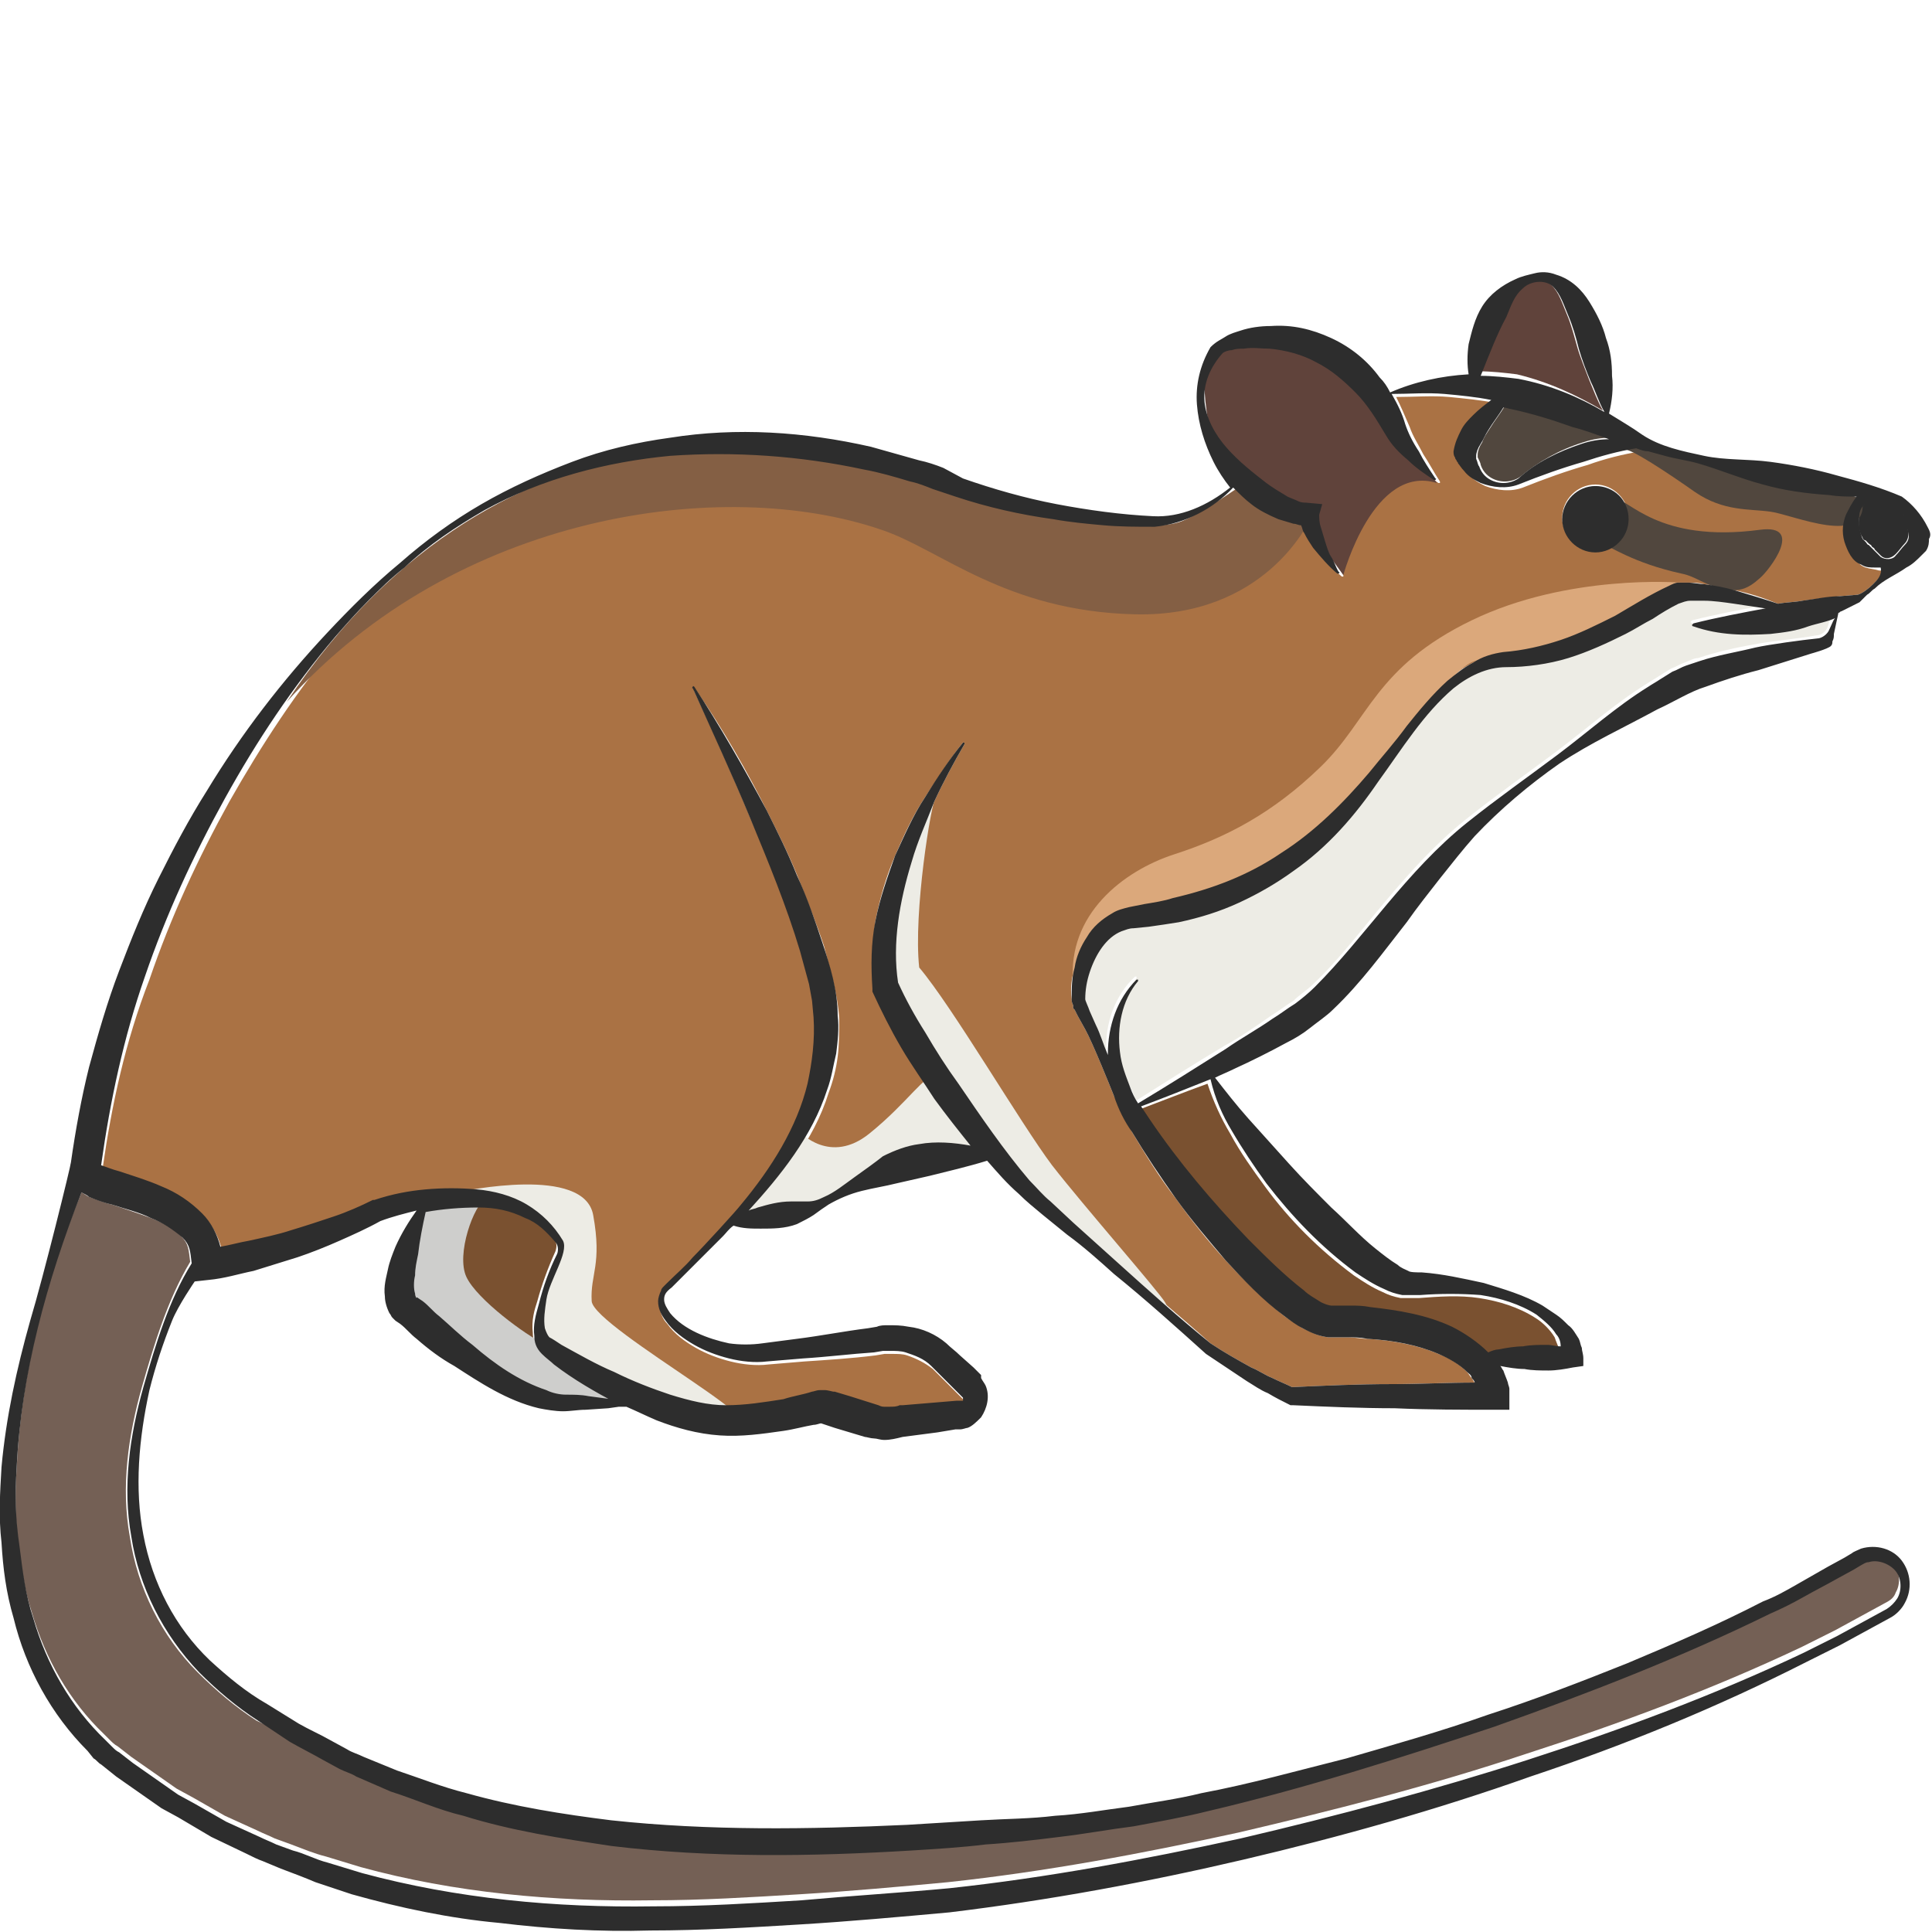 <?xml version="1.0" encoding="utf-8"?>
<!-- Generator: Adobe Illustrator 23.0.0, SVG Export Plug-In . SVG Version: 6.00 Build 0)  -->
<svg version="1.1" id="Layer_1" xmlns="http://www.w3.org/2000/svg" xmlns:xlink="http://www.w3.org/1999/xlink" x="0px" y="0px"
	 viewBox="0 0 128 128" style="enable-background:new 0 0 128 128;" xml:space="preserve">
<style type="text/css">
	.st0{fill:#60433B;}
	.st1{fill:#746055;}
	.st2{fill:#51473E;}
	.st3{fill:#7A5130;}
	.st4{fill:#AA7244;}
	.st5{fill:#2D2D2D;}
	.st6{fill:#EDECE5;}
	.st7{fill:#DBA87B;}
	.st8{fill:#CECECC;}
	.st9{fill:#845F44;}
</style>
<g>
	<path class="st0" d="M106.2,27.2c-0.4-0.7-0.6-1.3-0.9-2c-0.3-0.8-0.6-1.5-0.8-2.2c-0.2-0.7-0.4-1.5-0.7-2.2
		c-0.3-0.7-0.5-1.4-1-1.9c-0.5-0.5-1.4-0.3-2,0.1c-0.6,0.5-0.8,1.3-1.1,1.9c-0.5,1.2-1.1,2.4-1.7,3.7c0.8,0,1.7,0.1,2.5,0.2
		C102.6,25.3,104.5,26.2,106.2,27.2z"/>
	<path class="st1" d="M10,80.7c-0.8-0.3-1.7-0.6-2.6-0.9c-0.5-0.1-0.9-0.3-1.5-0.5c-0.2-0.1-0.3-0.2-0.5-0.3c-2.4,5.8-4,12-4.3,18.3
		c-0.1,1.6-0.1,3.2,0.1,4.8c0.2,1.6,0.4,3.2,0.9,4.7c0.9,3.1,2.5,5.9,4.8,8.1l0.4,0.4c0.1,0.1,0.3,0.3,0.5,0.4l0.9,0.7l2,1.4l1,0.7
		l1.1,0.6l2.1,1.2l2.2,1c0.4,0.2,0.7,0.3,1.1,0.5l1.1,0.4c0.8,0.3,1.5,0.6,2.3,0.8l2.3,0.7c6.2,1.7,12.8,2.3,19.3,2.2
		c3.3,0,6.5-0.2,9.8-0.4c3.3-0.2,6.6-0.5,9.8-0.8c6.5-0.7,12.9-1.9,19.3-3.3c6.4-1.5,12.7-3.1,19-5.2c6.2-2,12.4-4.3,18.3-7.1
		l2.2-1.1l2.2-1.2l1.1-0.6c0.4-0.2,0.6-0.4,0.7-0.7c0.3-0.5,0.3-1.3-0.1-1.8c-0.4-0.5-1.1-0.8-1.8-0.6c-0.2,0-0.3,0.1-0.5,0.2
		l-0.5,0.3l-1.1,0.6c-0.7,0.4-1.4,0.8-2.2,1.2c-0.7,0.4-1.5,0.8-2.2,1.1c-5.9,2.9-12.1,5.3-18.3,7.5c-6.2,2.2-12.5,4.1-19,5.6
		c-1.6,0.4-3.2,0.7-4.9,1c-1.6,0.3-3.3,0.6-4.9,0.7c-1.7,0.2-3.3,0.3-4.9,0.5c-1.6,0.1-3.3,0.3-4.9,0.4c-6.6,0.4-13.2,0.6-19.9-0.3
		c-3.3-0.4-6.6-1-9.8-2c-1.6-0.4-3.2-1-4.8-1.6l-2.3-1c-0.4-0.2-0.8-0.3-1.1-0.5l-1.1-0.6c-0.7-0.4-1.5-0.8-2.2-1.2L17,114
		c-1.4-0.9-2.7-2-3.9-3.2c-2.4-2.4-4-5.6-4.5-9c-0.6-3.3-0.1-6.7,0.8-9.9c0.8-2.8,1.7-5.8,3.2-8.3c-0.1-0.8-0.1-1.2-0.6-1.7
		C11.5,81.4,10.8,81,10,80.7z"/>
	<path class="st2" d="M100.2,27c-0.2,0-0.4-0.1-0.5-0.1c-0.3,0.5-0.7,1-1,1.5c-0.2,0.3-0.4,0.6-0.5,0.9c-0.2,0.3-0.3,0.6-0.3,0.8
		c0,0.1,0,0.1,0,0.1c0,0,0,0,0,0c0,0,0,0,0,0.1c0.1,0.2,0.2,0.4,0.2,0.5c0.1,0.3,0.3,0.6,0.6,0.8c0.6,0.4,1.4,0.4,2,0
		c1.2-1,2.6-1.8,4.2-2.3c0.6-0.2,1.2-0.3,1.8-0.3c-0.8-0.3-1.6-0.6-2.4-0.9C102.9,27.6,101.5,27.3,100.2,27z"/>
	<path class="st3" d="M35.8,89.5c-0.4-0.4-0.5-0.8-0.5-1.2c-0.1-0.8,0.1-1.5,0.3-2.1c0.3-1.1,0.7-2.2,1.2-3.3
		c0.1-0.3,0.1-0.6-0.1-0.8c-0.5-0.7-1.2-1.2-2-1.6c-1-0.4-2-0.6-3.1-0.7c-1.2,0-2.3,0.1-3.5,0.3c0,0,0,0,0,0c-0.2,1-0.4,1.9-0.5,2.8
		c-0.1,0.5-0.1,1-0.2,1.4c0,0.5,0,0.9,0,1.2c0,0.2,0.1,0.3,0.1,0.3c0,0,0,0,0,0c0,0,0,0,0.1,0l0.3,0.2c0.4,0.3,0.8,0.7,1.1,1
		c0.7,0.7,1.5,1.3,2.2,1.9c1.5,1.2,3.1,2.4,4.9,3c0.4,0.1,0.9,0.2,1.3,0.3c0.5,0,1,0.1,1.5,0.1l1.5,0.2c0.1,0,0.2,0,0.3,0
		c-1.5-0.8-2.9-1.6-4.2-2.6C36.3,89.9,36,89.7,35.8,89.5z"/>
	<path class="st3" d="M75.5,73.5c0.2,0.3,0.4,0.6,0.6,0.9c1.9,2.8,4.2,5.4,6.5,7.9c1.2,1.2,2.4,2.4,3.7,3.4c0.3,0.2,0.7,0.5,1,0.7
		c0.3,0.2,0.7,0.3,0.8,0.3l0,0l0.1,0l0.2,0l0.3,0l0.7,0c0.4,0,0.9,0,1.3,0.1c1.8,0.1,3.6,0.5,5.4,1.3c0.9,0.4,1.7,0.9,2.4,1.7
		c0,0,0,0,0,0c0.2-0.1,0.5-0.1,0.7-0.2c0.5-0.1,1.1-0.2,1.6-0.2c0.5-0.1,1.1-0.1,1.6-0.1c0.3,0,0.6,0,0.9,0.1
		c-0.1-0.3-0.2-0.5-0.3-0.8c-0.3-0.5-0.8-1-1.3-1.3c-1.1-0.7-2.4-1.1-3.7-1.3c-1.3-0.2-2.7-0.1-4,0l-0.5,0c-0.1,0-0.4,0-0.7,0
		c-0.5-0.1-0.8-0.2-1.2-0.4c-0.7-0.3-1.3-0.7-1.9-1.1c-2.3-1.7-4.3-3.7-5.9-5.9c-0.8-1.1-1.6-2.2-2.3-3.5c-0.6-1-1.1-2.1-1.5-3.3
		C78.6,72.3,77.1,72.9,75.5,73.5z"/>
	<path class="st4" d="M123.6,37.6c-0.6-0.2-0.9-0.9-1.1-1.5c-0.2-0.6-0.1-1.2,0.1-1.8c0.2-0.4,0.4-0.8,0.7-1.2
		c-0.6,0-1.2-0.1-1.8-0.1c-1.5-0.1-3-0.3-4.4-0.7c-1.4-0.4-2.8-1-4.3-1.4c-0.7-0.2-1.4-0.4-2.2-0.5c-0.4-0.1-0.7-0.2-1.1-0.3
		c-0.3-0.1-0.5-0.2-0.8-0.2c-1.2,0.2-2.4,0.5-3.5,0.9c-1.4,0.4-2.8,0.9-4.3,1.5c-0.8,0.3-1.7,0.2-2.5-0.1c-0.4-0.2-0.8-0.4-1.1-0.8
		c-0.1-0.2-0.3-0.3-0.4-0.5c0,0-0.1-0.1-0.1-0.2c0-0.1-0.1-0.1-0.1-0.2c-0.1-0.2-0.1-0.3-0.1-0.4c0-0.6,0.2-1,0.5-1.4
		c0.2-0.4,0.5-0.7,0.8-1c0.4-0.4,0.8-0.7,1.2-1c-1-0.2-2.1-0.3-3.1-0.4c-1.1-0.1-2.3,0-3.5,0c0.3,0.6,0.6,1.3,0.9,2l0,0
		c0.2,0.6,0.6,1.2,0.9,1.8c0.4,0.6,0.7,1.2,1.1,1.8c0,0,0,0.1,0,0.1c0,0-0.1,0-0.1,0c-0.6-0.4-1.2-0.8-1.7-1.3c-0.5-0.5-1-1-1.5-1.7
		l0,0c-0.6-1-1.2-2-2-2.8c-0.8-0.8-1.6-1.5-2.6-2c-1-0.5-2-0.8-3.1-0.9c-0.6,0-1.1-0.1-1.7,0c-0.3,0-0.6,0.1-0.8,0.1
		c-0.3,0.1-0.5,0.2-0.6,0.2l0,0c-0.8,0.8-1.3,2-1.2,3.2c0.1,1.2,0.7,2.3,1.5,3.1c0.8,0.9,1.7,1.6,2.6,2.3c0.5,0.3,0.9,0.7,1.4,0.9
		c0.2,0.1,0.5,0.2,0.7,0.3c0.2,0.1,0.5,0.1,0.5,0.1l1.1,0.1l-0.2,0.7c-0.1,0.2,0,0.5,0.1,0.8c0.1,0.3,0.2,0.6,0.3,1
		c0.1,0.3,0.3,0.7,0.4,1c0.2,0.3,0.3,0.7,0.5,1l0,0c0,0,0,0.1,0,0.1c0,0-0.1,0-0.1,0c-0.6-0.5-1.1-1-1.6-1.7c-0.2-0.3-0.4-0.7-0.6-1
		c-0.1-0.2-0.1-0.3-0.2-0.5c-0.2,0-0.4,0-0.5-0.1c-0.4-0.1-0.7-0.2-1-0.3c-0.6-0.3-1.2-0.6-1.8-1c-0.4-0.3-0.9-0.7-1.2-1.1
		c-1.3,1.4-3.2,2.4-5.2,2.6c-1.2,0.1-2.2,0-3.4-0.1c-1.1-0.1-2.2-0.2-3.3-0.4c-2.2-0.3-4.4-0.8-6.5-1.5l-1.5-0.5
		c-0.5-0.2-1-0.3-1.5-0.5c-1-0.3-2.1-0.6-3.1-0.8c-4.2-0.9-8.5-1.2-12.8-0.9c-4.3,0.4-8.6,1.5-12.3,3.6c-1.9,1.1-3.7,2.3-5.3,3.8
		c-0.8,0.7-1.6,1.4-2.4,2.2c-0.8,0.8-1.5,1.6-2.2,2.4c-2.8,3.3-5.2,7-7.3,10.7c-2.1,3.8-3.9,7.7-5.3,11.8C8.3,69,7.4,73.2,6.8,77.4
		c0,0,0,0,0,0c0.3,0.2,0.8,0.3,1.2,0.4c0.9,0.3,1.8,0.6,2.8,1c0.9,0.4,1.9,0.9,2.7,1.8c0.6,0.6,1,1.4,1.2,2.2
		c0.6-0.1,1.3-0.2,1.9-0.4c0.9-0.2,1.9-0.5,2.8-0.7c0.9-0.3,1.8-0.6,2.8-0.9c0.9-0.3,1.8-0.7,2.6-1.1l0.1,0l0,0
		c1.1-0.4,2.2-0.6,3.4-0.7c1.1-0.1,2.3-0.2,3.4,0c1.1,0.1,2.3,0.4,3.3,1c1,0.5,1.8,1.4,2.4,2.4c0.4,0.8-0.9,2.6-1.1,3.9
		c-0.1,0.6-0.2,1.3-0.1,1.9c0,0.3,0.2,0.5,0.3,0.6c0.2,0.2,0.5,0.4,0.8,0.5c1.1,0.7,2.3,1.3,3.5,1.8c1.2,0.6,2.4,1.1,3.7,1.5
		c1.2,0.4,2.5,0.7,3.7,0.7c1.3,0,2.6-0.1,3.8-0.4c0.6-0.1,1.2-0.3,1.9-0.5c0.2,0,0.3-0.1,0.5-0.1l0.2,0c0.1,0,0.2,0,0.2,0
		c0.1,0,0.5,0,0.5,0.1l0.1,0l1,0.3l1.9,0.6c0.2,0.1,0.3,0.1,0.4,0.1c0.1,0,0.2,0,0.3,0c0.2,0,0.5,0,0.7-0.1l0.1,0l0.1,0l2.4-0.2
		l1.2-0.1l0.3,0c0,0,0,0,0,0c0,0,0,0,0.1,0c0,0,0.1-0.1,0-0.2c0,0,0,0,0,0c0,0,0,0,0,0c0,0-0.1-0.1-0.1-0.1l-0.4-0.4l-0.8-0.8
		c-0.3-0.3-0.6-0.6-0.8-0.8c-0.5-0.4-1.1-0.7-1.7-0.9c-0.3-0.1-0.6-0.1-1-0.1c-0.2,0-0.3,0-0.5,0l-0.6,0.1c-1.6,0.2-3.2,0.3-4.7,0.4
		l-2.4,0.2c-0.8,0.1-1.7,0-2.5-0.2c-0.8-0.2-1.6-0.5-2.3-0.9c-0.7-0.4-1.4-0.9-1.9-1.6c-0.3-0.3-0.5-0.8-0.5-1.3
		c0-0.3,0.1-0.5,0.2-0.7c0.1-0.1,0.2-0.2,0.2-0.3l0.2-0.2c0.6-0.6,1.1-1.1,1.7-1.7c0.7-0.7,2.9-3.1,3.2-3.5c2-2.4,3.7-5.1,4.4-8
		c0.3-1.5,0.5-3,0.4-4.4l-0.1-1.1l-0.2-1.1c-0.1-0.4-0.2-0.7-0.3-1.1c-0.1-0.4-0.2-0.7-0.3-1.1c-0.9-3-2-5.9-3.3-8.8
		c-1.2-2.9-2.5-5.8-3.8-8.6c0,0,0-0.1,0-0.1c0,0,0.1,0,0.1,0c1.8,2.6,3.4,5.4,4.8,8.2c0.7,1.4,1.4,2.8,2,4.3c0.6,1.5,1.2,3,1.7,4.5
		c0.4,1.6,0.9,3.1,1,4.8c0,0.8,0,1.7-0.1,2.5c-0.1,0.8-0.3,1.6-0.6,2.4c-1,3.2-3.1,5.7-5.2,8c0.2-0.1,0.4-0.1,0.6-0.2
		c0.8-0.2,1.5-0.4,2.2-0.4c0.4,0,0.8,0,1.1,0c0.4,0,0.7-0.1,1.1-0.3c0.7-0.3,1.4-0.8,2-1.3c0.6-0.5,1.4-1,2.1-1.3
		c0.8-0.3,1.6-0.6,2.4-0.8c1.1-0.2,2.3-0.1,3.4,0.1c-0.9-1-1.7-2.1-2.4-3.1c-0.8-1.1-1.5-2.3-2.2-3.4c-0.7-1.2-1.4-2.4-1.9-3.7
		l0-0.1l0-0.1C57.7,64,57.8,62.5,58,61c0.3-1.5,0.7-2.9,1.3-4.3c0.6-1.4,1.2-2.7,2-3.9c0.8-1.2,1.6-2.5,2.5-3.6c0,0,0.1,0,0.1,0
		c0,0,0,0.1,0,0.1l0,0c-0.7,1.2-1.4,2.5-2,3.8c-0.6,1.3-1.1,2.6-1.5,4c-0.9,2.6-1.3,5.4-0.9,8c0.5,1.1,1.2,2.3,1.8,3.3
		c0.7,1.1,1.4,2.3,2.2,3.4c1.5,2.2,3,4.4,4.7,6.4c0.4,0.5,0.9,1,1.4,1.4l1.5,1.4c1,0.9,2,1.8,3,2.7c2,1.8,4.1,3.5,6.1,5.3
		c0.9,0.6,1.8,1.1,2.7,1.6c0.5,0.2,0.9,0.5,1.4,0.7c0.4,0.2,0.9,0.4,1.3,0.6c2.2-0.1,4.4-0.2,6.6-0.2c1.8,0,3.6-0.1,5.5-0.1
		c-0.1-0.1-0.1-0.2-0.2-0.3c-0.1-0.1-0.2-0.3-0.3-0.4c-0.5-0.5-1.1-0.9-1.9-1.2c-1.4-0.6-3.1-0.9-4.7-1c-0.4,0-0.8-0.1-1.3-0.1
		l-0.6,0l-0.3,0l-0.2,0l-0.1,0l-0.1,0c-0.8-0.1-1.2-0.4-1.7-0.6c-0.4-0.3-0.8-0.5-1.2-0.8c-1.4-1.1-2.7-2.4-3.9-3.7
		c-1.2-1.3-2.3-2.7-3.3-4.1c-1.1-1.4-2-2.9-2.9-4.4c-0.4-0.8-0.8-1.6-1.2-2.4c-0.2-0.5-1.4-3.5-1.9-4.4l-0.5-0.9l-0.2-0.4l-0.1-0.1
		l0-0.1l0,0l0-0.1c-0.1-0.2-0.1-0.3-0.1-0.4c-0.1-0.8,0-1.4,0.2-2.1c0.2-0.7,0.4-1.4,0.8-2c0.4-0.6,1-1.2,1.7-1.6
		c0.4-0.2,0.7-0.3,1.1-0.4l1-0.2c0.6-0.1,1.3-0.2,1.9-0.4c2.5-0.6,5-1.6,7.2-3c2.2-1.5,4.1-3.3,5.8-5.3c0.9-1,1.7-2.1,2.5-3.1
		c0.8-1.1,1.7-2.1,2.7-3c0.5-0.5,1.1-0.9,1.7-1.2c0.6-0.3,1.3-0.6,2-0.7c1.4-0.1,2.6-0.4,3.8-0.8c1.2-0.4,2.4-0.9,3.6-1.6
		c1.2-0.6,2.2-1.4,3.6-2c0.2-0.1,0.4-0.1,0.6-0.2c0.2,0,0.4,0,0.6,0c0.4,0,0.7,0,1.1,0.1c0.7,0.1,1.4,0.2,2,0.4
		c1,0.2,1.9,0.5,2.9,0.9c0.5-0.1,1.1-0.1,1.6-0.2c0.8-0.1,1.6-0.2,2.5-0.3l1.2-0.1c0.3-0.1,0.7-0.4,1-0.7c0.3-0.3,0.6-0.6,0.8-0.9
		c-0.1,0-0.3,0-0.4,0C124.2,37.7,123.9,37.7,123.6,37.6z M105.7,36.5c-1.2,0-2.2-1-2.2-2.2c0-1.2,1-2.2,2.2-2.2c1.2,0,2.2,1,2.2,2.2
		C107.9,35.5,106.9,36.5,105.7,36.5z"/>
	<path class="st5" d="M126.1,34c-0.2-0.6-0.7-1-1.3-0.9c-0.2,0-0.4,0-0.6,0c-0.5,0-0.9,0.4-1,0.8c-0.1,0.7-0.1,1.3,0.2,1.7
		c0,0.1,0.1,0.2,0.2,0.2c0.1,0.1,0.1,0.1,0.2,0.2c0.1,0.1,0.2,0.1,0.2,0.2c0.1,0.1,0.2,0.1,0.2,0.2c0.1,0.1,0.2,0.2,0.4,0.4
		c0.3,0.3,0.7,0.2,1-0.1c0.2-0.2,0.4-0.5,0.6-0.7c0.2-0.2,0.3-0.6,0.2-0.9C126.4,34.8,126.2,34.3,126.1,34z"/>
	<path class="st2" d="M105.9,35.9c0.8,0.3,2.3,1.4,5.5,2.1c0.5,0.1,0.9,0.3,1.3,0.5c2.3,1.1,3.1,0.5,3.9-0.2c0.6-0.5,3-3.6,0-3.2
		c-6.8,0.9-8.7-2.1-9.7-2.1s-2,1-1.6,1.7C105.8,35.4,105.9,35.9,105.9,35.9z"/>
	<path class="st2" d="M107.6,29.8c0.3-0.2,3,1.6,4.7,2.8c1.9,1.3,3.6,1.1,5,1.3c1.5,0.2,6.4,2.4,6.1-0.7c0-0.3-2.9-1-5-1.5
		s-5.3-1.4-6.9-1.7s-2.4-0.9-2.9-0.8S107.6,29.8,107.6,29.8z"/>
	<path class="st6" d="M117.2,41.8c-1.7,0.1-3.5,0.1-5.1-0.5c0,0-0.1-0.1-0.1-0.1c0,0,0,0,0.1-0.1l0,0c1.6-0.4,3.2-0.7,4.8-1
		c0,0,0,0-0.1,0c-0.7-0.1-1.3-0.2-2-0.3c-0.7-0.1-1.3-0.2-2-0.2c-0.3,0-0.6,0-0.9,0c-0.3,0-0.5,0.1-0.8,0.2c-0.5,0.3-1.1,0.6-1.7,1
		c-0.6,0.4-1.2,0.7-1.8,1c-1.2,0.7-2.5,1.3-3.8,1.6c-1.3,0.4-2.8,0.6-4.1,0.6c-1.3,0.1-2.5,0.6-3.5,1.4c-2,1.7-3.4,4.1-5,6.2
		c-1.6,2.2-3.4,4.3-5.6,5.9c-1.1,0.8-2.3,1.5-3.6,2.1c-1.3,0.5-2.6,1-4,1.3c-0.7,0.1-1.4,0.2-2,0.3l-1,0.1c-0.3,0-0.5,0.1-0.8,0.2
		c-1,0.4-1.7,1.5-2.1,2.7c-0.2,0.6-0.3,1.2-0.3,1.8c-0.1,0.1,0.2,0.5,0.3,0.8l0.4,0.9c0.3,0.7,0.5,1.4,0.8,2c0,0,0,0,0-0.1
		c-0.1-1.8,0.6-3.7,1.9-4.9c0,0,0.1,0,0.1,0c0,0,0,0.1,0,0.1l0,0c-1,1.4-1.4,3.1-1.2,4.7c0.1,0.8,0.4,1.6,0.7,2.4
		c0.2,0.3,0.3,0.7,0.5,1c1.9-1.2,3.8-2.4,5.8-3.6c1.1-0.6,2.1-1.3,3.1-2c0.5-0.3,1-0.7,1.5-1c0.4-0.4,0.9-0.7,1.3-1.1
		c1.7-1.6,3.2-3.6,4.8-5.5c1.6-1.9,3.3-3.8,5.3-5.4c2-1.6,4-3,6-4.5c2-1.5,3.9-3.2,6-4.5c0.3-0.2,0.5-0.3,0.8-0.5l0.8-0.5
		c0.3-0.1,0.6-0.3,0.9-0.4c0.3-0.1,0.6-0.3,0.9-0.3c1.2-0.4,2.5-0.7,3.7-0.9c0.9-0.2,3.1-0.4,4.1-0.6c0.4,0,0.7-0.3,0.8-0.6
		c0.1-0.4,0.3-0.8,0.4-1c-0.6,0.2-1.2,0.4-1.9,0.6C118.9,41.5,118.1,41.7,117.2,41.8z"/>
	<path class="st0" d="M89,38.1c0,0,2-7.4,6.2-6.1c-1.9-2.6-4.6-8.5-7.2-9c-2.5-0.5-6-0.8-6.8-0.2c-0.8,0.6-1.4,2-1.4,2.8
		s0.3,4.1,1.3,5.1c1,1.1,4.9,3.6,4.9,3.6l0.9,0.1l1.3,2.6L89,38.1z"/>
	<path class="st7" d="M111.3,38.6c0,0-7.4-0.6-13.8,2.5s-6.8,6.6-10,9.7s-6.3,4.7-9.7,5.8c-3.4,1.1-7.1,4-6.7,8.5
		c0.5-0.8,1.5-3.9,3-4s6.1-0.7,8.4-2.4c2.4-1.6,6.4-3.7,7.3-5.7c0.9-2.1,3.9-5,4.5-5.7c0.5-0.7,2.3-3.2,3.4-3.5
		c1.2-0.3,3.4-0.3,4.9-0.5s7.7-3.7,7.8-3.8C110.6,39.4,111.3,38.6,111.3,38.6z"/>
	<path class="st8" d="M32.2,79.4c-0.8,0.4-2,3.7-1.3,5.2s4,3.9,5.1,4.4c1.1,0.4,5.5,2.8,5.6,3.2c0.1,0.4,0.1,0.7-0.1,0.7
		c-0.3,0-4.3,0.3-5.6-0.2c-1.3-0.5-8.6-5.3-9-6.6c-0.3-1.3,0.3-3.4,0.3-3.8s1.3-2.9,1.3-2.9L32.2,79.4z"/>
	<path class="st6" d="M30.2,79c0.6-0.1,8.5-1.8,9.1,1.5c0.6,3.3-0.2,3.9-0.1,5.7c0.1,1.8,15,9.8,7.9,7.6s-11.3-4.4-11.3-5.1
		c0-0.7,0.3-3.6,0.7-4.3c0.4-0.7,0.6-1.6,0.4-2c-0.2-0.4-0.2-0.7-0.9-1.2c-0.7-0.5-2.8-1.7-4.1-1.6C30.7,79.5,30.2,79,30.2,79z"/>
	<path class="st6" d="M53,75c0,0,2,2.2,4.6,0.1s3.7-4,4.4-3.8c1,1.6,3.8,5.2,3.7,5.2c-0.1,0-4.2,0.1-5.8,0.6
		c-1.6,0.6-6.6,3.4-7.4,3.5c-0.8,0.1-3.8,0-3.8,0L53,75z"/>
	<path class="st9" d="M86.8,34.4c-0.1,0.2-3,6.5-11.6,6.3c-8.6-0.2-12.9-4.3-16.8-5.6C47.9,31.5,30.2,34,19,46.5
		c14.6-21.9,35.5-16.7,38.5-15.8c2.9,0.9,11,3.5,14.1,3.8c3.1,0.3,5.2,0.5,6.5,0.1c1.3-0.4,4.5-2.7,4.5-2.7L86.8,34.4z"/>
	<path class="st6" d="M62,52.8c-0.3,0.3-1.5,7.7-1.1,11.3c2.2,2.6,6.7,10.3,8.8,13.1c2.1,2.7,7.1,8.4,7.5,9.1
		c0.4,0.7-0.3,0.6-1.3-0.3c-1-0.9-7.5-5.8-9.3-8.3c-1.9-2.4-5.2-7.4-6.3-9.3c-1.1-1.9-2.3-4.5-1.9-6.2c0.4-1.8,2.1-7.2,2.4-7.6
		S62,52.8,62,52.8z"/>
	<path class="st5" d="M105.7,32.2c-1.2,0-2.2,1-2.2,2.2c0,1.2,1,2.2,2.2,2.2c1.2,0,2.2-1,2.2-2.2C107.9,33.1,106.9,32.2,105.7,32.2z
		"/>
	<path class="st5" d="M127.7,34.9c-0.4-0.8-1-1.5-1.7-2l0,0c0,0,0,0,0,0c0,0,0,0,0,0c-1.4-0.6-2.8-1-4.3-1.4
		c-1.4-0.4-2.9-0.7-4.4-0.9c-1.5-0.2-3-0.1-4.4-0.4c-1.4-0.3-2.9-0.6-4.1-1.4c-0.7-0.5-1.4-0.9-2.2-1.4c0.2-0.8,0.3-1.7,0.2-2.5
		c0-0.9-0.1-1.7-0.4-2.5c-0.2-0.8-0.6-1.6-1.1-2.4c-0.5-0.8-1.2-1.5-2.2-1.8c-0.5-0.2-1-0.2-1.4-0.1c-0.4,0.1-0.9,0.2-1.3,0.4
		c-0.9,0.4-1.7,1-2.2,1.8c-0.5,0.8-0.7,1.7-0.9,2.5c-0.1,0.7-0.1,1.4,0,2c-1.8,0.1-3.6,0.5-5.2,1.2c-0.2-0.4-0.4-0.7-0.7-1
		c-0.8-1.1-1.9-2-3.2-2.6c-1.3-0.6-2.6-0.9-4-0.8c-0.7,0-1.4,0.1-2,0.3c-0.3,0.1-0.7,0.2-1,0.4c-0.3,0.2-0.6,0.3-1,0.7l0,0l0,0
		c-0.7,1.2-1,2.5-0.9,3.8c0.1,1.3,0.5,2.6,1.1,3.8c0.3,0.6,0.7,1.2,1.1,1.7c-1.5,1.2-3.3,2-5.1,1.9c-2.1-0.1-4.3-0.4-6.4-0.8
		c-2.1-0.4-4.2-1-6.2-1.7L62.5,31c-0.5-0.2-1.1-0.4-1.6-0.5c-1.1-0.3-2.1-0.6-3.2-0.9c-4.4-1-8.9-1.3-13.3-0.6
		c-2.2,0.3-4.4,0.8-6.5,1.6c-2.1,0.8-4.1,1.7-6,2.8c-1.9,1.1-3.7,2.4-5.4,3.9c-1.7,1.4-3.3,3-4.8,4.6c-3,3.2-5.7,6.7-8,10.5
		c-1.2,1.9-2.2,3.8-3.2,5.8c-1,2-1.8,4-2.6,6.1c-0.8,2.1-1.4,4.2-2,6.4C5.4,72.7,5,74.9,4.7,77C4.7,77.2,2.9,84.5,2,87.5
		c-0.9,3.2-1.6,6.4-1.9,9.7c-0.1,1.7-0.2,3.3,0,5c0.1,1.7,0.3,3.3,0.8,5c0.8,3.3,2.5,6.4,4.9,8.8l0.4,0.5c0.2,0.1,0.3,0.3,0.5,0.4
		l1,0.8l2,1.4l1,0.7l1.1,0.6l2.2,1.3l2.3,1.1c0.4,0.2,0.8,0.4,1.1,0.5l1.2,0.5c0.8,0.3,1.6,0.6,2.3,0.9l2.4,0.8
		c3.2,0.9,6.5,1.6,9.8,1.9c3.3,0.4,6.6,0.6,10,0.5c3.3,0,6.6-0.2,9.9-0.4c3.3-0.2,6.6-0.5,9.9-0.8c6.6-0.8,13.1-2,19.5-3.5
		c6.4-1.5,12.8-3.3,19-5.5c6.3-2.1,12.4-4.6,18.3-7.6l2.2-1.1l2.2-1.2l1.1-0.6c0.4-0.2,0.8-0.6,1-1c0.5-0.9,0.4-2-0.2-2.8
		c-0.6-0.8-1.7-1.1-2.7-0.8c-0.2,0.1-0.5,0.2-0.6,0.3l-0.5,0.3l-1.1,0.6c-0.7,0.4-1.4,0.8-2.1,1.2c-0.7,0.4-1.4,0.8-2.2,1.1
		c-2.9,1.5-5.9,2.8-9,4.1c-3,1.2-6.1,2.4-9.2,3.4c-3.1,1.1-6.3,2-9.4,2.9c-3.2,0.8-6.4,1.7-9.6,2.3c-1.6,0.4-3.2,0.6-4.8,0.9
		c-1.6,0.2-3.2,0.5-4.9,0.6c-1.6,0.2-3.3,0.2-4.9,0.3l-4.9,0.3c-6.5,0.3-13.1,0.4-19.6-0.3c-3.2-0.4-6.4-0.9-9.6-1.8
		c-1.6-0.4-3.1-1-4.6-1.5l-2.2-0.9c-0.4-0.2-0.8-0.3-1.1-0.5l-1.1-0.6c-0.7-0.4-1.4-0.7-2.1-1.1l-2.1-1.3c-1.4-0.8-2.6-1.8-3.8-2.9
		c-2.3-2.2-3.8-5.1-4.4-8.3c-0.6-3.1-0.3-6.4,0.4-9.6c0.4-1.6,0.9-3.1,1.5-4.6c0.4-1,1.5-2.6,1.5-2.6l0.9-0.1c1.1-0.1,2-0.4,3-0.6
		c1-0.3,1.9-0.6,2.9-0.9c0.9-0.3,1.9-0.7,2.8-1.1c0.9-0.4,1.8-0.8,2.7-1.3c0.8-0.3,1.6-0.5,2.4-0.7c-0.5,0.7-1,1.5-1.4,2.4
		c-0.2,0.5-0.4,1-0.5,1.5c-0.1,0.5-0.3,1.1-0.2,1.8c0,0.3,0.1,0.7,0.3,1.1c0.1,0.1,0.1,0.2,0.2,0.3c0.1,0.1,0.2,0.2,0.2,0.2l0.3,0.2
		c0.4,0.3,0.7,0.7,1.1,1c0.8,0.7,1.6,1.3,2.5,1.8c1.7,1.1,3.5,2.3,5.6,2.8c0.5,0.1,1.1,0.2,1.6,0.2c0.5,0,1-0.1,1.5-0.1l1.5-0.1
		l0.7-0.1c0.2,0,0.3,0,0.5,0c0.7,0.3,1.3,0.6,2,0.9c1.3,0.5,2.7,0.9,4.2,1c1.4,0.1,2.8-0.1,4.2-0.3c0.7-0.1,1.4-0.3,2-0.4
		c0.2,0,0.4-0.1,0.5-0.1l0.9,0.3l2,0.6c0.1,0,0.4,0.1,0.6,0.1c0.2,0,0.4,0.1,0.7,0.1c0.4,0,0.8-0.1,1.2-0.2l2.3-0.3l1.2-0.2l0.3,0
		c0.2,0,0.4-0.1,0.5-0.1c0.3-0.1,0.6-0.4,0.9-0.7c0.4-0.6,0.6-1.4,0.3-2.1c-0.1-0.2-0.2-0.3-0.3-0.5L65,91.1
		C65,91.1,64.9,91,64.9,91l-0.4-0.4l-0.9-0.8c-0.3-0.3-0.6-0.5-0.9-0.8c-0.7-0.6-1.6-1-2.5-1.1c-0.5-0.1-0.9-0.1-1.4-0.1
		c-0.2,0-0.5,0-0.7,0.1l-0.6,0.1c-1.6,0.2-3.1,0.5-4.7,0.7L50.5,89c-0.7,0.1-1.5,0.1-2.2,0c-1.4-0.3-3-0.9-3.9-2
		c-0.2-0.3-0.4-0.6-0.4-0.9c0-0.3,0.1-0.5,0.5-0.8l1.7-1.7c0.6-0.6,1.1-1.1,1.7-1.7c0.2-0.2,0.4-0.5,0.7-0.7
		c0.6,0.2,1.2,0.2,1.8,0.2c0.8,0,1.6,0,2.4-0.3c0.4-0.2,0.8-0.4,1.1-0.6c0.4-0.3,0.7-0.5,1-0.7c0.7-0.4,1.4-0.7,2.2-0.9
		c0.8-0.2,1.5-0.3,2.3-0.5l2.2-0.5c1.2-0.3,2.5-0.6,3.8-1c0.7,0.8,1.3,1.5,2.1,2.2c0.5,0.5,1,0.9,1.6,1.4l1.6,1.3
		c1.1,0.8,2.1,1.7,3.1,2.6c2.1,1.7,4.1,3.5,6.1,5.3l0,0l0,0c0.9,0.6,1.8,1.2,2.7,1.8c0.5,0.3,0.9,0.6,1.4,0.8
		c0.5,0.3,0.9,0.5,1.5,0.8l0.1,0l0.1,0c2.2,0.1,4.5,0.2,6.7,0.2c2.2,0.1,4.5,0.1,6.7,0.1l0.9,0l0-0.9c0-0.2,0-0.3,0-0.5
		c0-0.1-0.1-0.3-0.1-0.4c-0.1-0.3-0.2-0.5-0.3-0.8c-0.1-0.1-0.1-0.2-0.2-0.3c0,0,0,0,0,0c0.5,0.1,1.1,0.2,1.6,0.2
		c0.5,0.1,1.1,0.1,1.6,0.1c0.5,0,1.1-0.1,1.6-0.2l0.7-0.1l0-0.5c0-0.3-0.1-0.5-0.1-0.7c-0.1-0.2-0.1-0.4-0.2-0.6
		c-0.2-0.3-0.4-0.7-0.7-0.9c-0.3-0.3-0.5-0.5-0.8-0.7c-0.3-0.2-0.6-0.4-0.9-0.6c-1.2-0.7-2.6-1.1-3.9-1.5c-1.4-0.3-2.7-0.6-4.1-0.7
		c-0.3,0-0.8,0-0.9-0.1c-0.2-0.1-0.5-0.2-0.7-0.4c-0.5-0.3-1-0.7-1.5-1.1c-1-0.8-1.9-1.8-2.9-2.7c-0.9-0.9-1.9-1.9-2.8-2.9
		c-0.9-1-1.8-2-2.7-3c-0.8-0.9-1.5-1.8-2.2-2.7c0.4-0.2,0.9-0.4,1.3-0.6c1.1-0.5,2.3-1.1,3.4-1.7c0.6-0.3,1.1-0.6,1.6-1
		c0.5-0.4,1.1-0.8,1.5-1.2c1.9-1.8,3.4-3.9,4.9-5.8c0.7-1,1.5-2,2.2-2.9c0.8-1,1.5-1.9,2.3-2.8c1.7-1.8,3.6-3.4,5.6-4.8
		c2.1-1.4,4.3-2.4,6.5-3.6c1.1-0.5,2.2-1.2,3.2-1.5c1.1-0.4,2.3-0.8,3.5-1.1l3.5-1.1c0,0,1.1-0.3,1.3-0.5c0.1-0.1,0.1-0.2,0.1-0.3
		c0.1-0.2,0.1-0.3,0.1-0.5c0.1-0.5,0.2-0.9,0.3-1.4c0.1,0,0.1-0.1,0.2-0.1l1.2-0.6c0.2-0.2,0.3-0.3,0.5-0.5c0.2-0.1,0.3-0.3,0.5-0.4
		c0.6-0.6,1.4-0.9,2.1-1.4c0.4-0.2,0.7-0.5,1-0.8l0.1-0.1l0.1-0.1c0,0,0,0,0.1-0.1c0.2-0.3,0.2-0.6,0.2-0.8
		C128,35.4,127.8,35.1,127.7,34.9z M106.6,29.1c-0.6,0-1.2,0.1-1.8,0.3c-1.5,0.5-3,1.2-4.2,2.3c-0.6,0.4-1.4,0.4-2,0
		c-0.3-0.2-0.5-0.5-0.6-0.8c-0.1-0.1-0.1-0.3-0.2-0.5c0-0.1,0-0.1,0-0.1c0,0,0,0,0,0c0,0,0-0.1,0-0.1c0-0.2,0.1-0.5,0.3-0.8
		c0.2-0.3,0.3-0.6,0.5-0.9c0.3-0.5,0.7-1,1-1.5c0.2,0,0.4,0.1,0.5,0.1c1.4,0.3,2.7,0.7,4.1,1.2C105,28.5,105.8,28.8,106.6,29.1z
		 M99.8,21c0.3-0.7,0.5-1.4,1.1-1.9c0.5-0.5,1.5-0.6,2-0.1c0.5,0.5,0.7,1.2,1,1.9c0.3,0.7,0.5,1.4,0.7,2.2c0.2,0.7,0.5,1.5,0.8,2.2
		c0.3,0.6,0.5,1.3,0.9,2c-1.7-1-3.6-1.8-5.7-2.2c-0.8-0.1-1.7-0.2-2.5-0.2C98.7,23.4,99.2,22.1,99.8,21z M9.5,91.9
		c-0.9,3.2-1.4,6.6-0.8,9.9c0.5,3.3,2.1,6.5,4.5,9c1.2,1.2,2.5,2.3,3.9,3.2l2.1,1.4c0.7,0.4,1.5,0.8,2.2,1.2l1.1,0.6
		c0.4,0.2,0.8,0.3,1.1,0.5l2.3,1c1.6,0.5,3.1,1.2,4.8,1.6c3.2,1,6.5,1.5,9.8,2c6.6,0.8,13.3,0.7,19.9,0.3c1.6-0.1,3.3-0.2,4.9-0.4
		c1.6-0.1,3.3-0.3,4.9-0.5c1.7-0.2,3.3-0.5,4.9-0.7c1.6-0.3,3.3-0.6,4.9-1c6.4-1.5,12.7-3.5,19-5.6c6.2-2.2,12.4-4.6,18.3-7.5
		c0.7-0.3,1.5-0.7,2.2-1.1c0.7-0.4,1.5-0.8,2.2-1.2l1.1-0.6l0.5-0.3c0.2-0.1,0.3-0.2,0.5-0.2c0.6-0.2,1.4,0.1,1.8,0.6
		c0.4,0.5,0.4,1.3,0.1,1.8c-0.2,0.3-0.4,0.5-0.7,0.7l-1.1,0.6l-2.2,1.2l-2.2,1.1c-5.9,2.8-12.1,5.1-18.3,7.1c-6.2,2-12.6,3.7-19,5.2
		c-6.4,1.4-12.8,2.6-19.3,3.3c-3.2,0.3-6.5,0.5-9.8,0.8c-3.3,0.2-6.5,0.4-9.8,0.4c-6.5,0.1-13-0.5-19.3-2.2l-2.3-0.7
		c-0.8-0.2-1.5-0.6-2.3-0.8l-1.1-0.4c-0.4-0.2-0.7-0.3-1.1-0.5l-2.2-1l-2.1-1.2l-1.1-0.6l-1-0.7l-2-1.4l-0.9-0.7
		c-0.2-0.1-0.3-0.2-0.5-0.4l-0.4-0.4c-2.3-2.2-3.9-5-4.8-8.1c-0.5-1.5-0.7-3.1-0.9-4.7C1,100.5,1,98.9,1.1,97.3
		C1.4,91,3.1,84.9,5.4,79c0.2,0.1,0.4,0.2,0.5,0.3c0.5,0.2,1,0.4,1.5,0.5c0.9,0.3,1.8,0.5,2.6,0.9c0.8,0.3,1.5,0.8,2.1,1.3
		c0.5,0.5,0.5,0.9,0.6,1.7C11.2,86.1,10.3,89.1,9.5,91.9z M40.5,92.7L39,92.5c-0.5-0.1-1-0.1-1.5-0.1c-0.4,0-0.9-0.1-1.3-0.3
		c-1.8-0.6-3.4-1.7-4.9-3c-0.8-0.6-1.5-1.3-2.2-1.9c-0.4-0.3-0.7-0.7-1.1-1l-0.3-0.2c-0.1-0.1-0.1,0-0.1,0c0,0,0,0,0,0
		c0,0-0.1-0.1-0.1-0.3c-0.1-0.3-0.1-0.8,0-1.2c0-0.5,0.1-0.9,0.2-1.4c0.1-0.9,0.3-1.9,0.5-2.8c0,0,0,0,0,0c1.1-0.2,2.3-0.3,3.5-0.3
		c1.1,0,2.1,0.2,3.1,0.7c0.8,0.3,1.4,0.9,2,1.6c0.2,0.2,0.2,0.6,0.1,0.8c-0.5,1-0.9,2.1-1.2,3.3c-0.2,0.7-0.4,1.4-0.3,2.1
		c0,0.4,0.1,0.8,0.5,1.2c0.3,0.3,0.6,0.5,0.8,0.7c1.3,1,2.7,1.8,4.2,2.6C40.7,92.7,40.6,92.7,40.5,92.7z M81.6,74.9
		c0.7,1.2,1.5,2.4,2.3,3.5c1.7,2.2,3.6,4.2,5.9,5.9c0.6,0.4,1.2,0.8,1.9,1.1c0.4,0.2,0.7,0.3,1.2,0.4c0.2,0,0.5,0,0.7,0l0.5,0
		c1.3-0.1,2.7-0.1,4,0c1.3,0.2,2.6,0.6,3.7,1.3c0.5,0.4,1,0.8,1.3,1.3c0.2,0.2,0.3,0.5,0.3,0.8c-0.3,0-0.6-0.1-0.9-0.1
		c-0.5,0-1.1,0-1.6,0.1c-0.5,0-1.1,0.1-1.6,0.2c-0.2,0-0.5,0.1-0.7,0.2c0,0,0,0,0,0c-0.7-0.7-1.6-1.3-2.4-1.7
		c-1.7-0.8-3.6-1.1-5.4-1.3c-0.5-0.1-0.9-0.1-1.3-0.1l-0.7,0l-0.3,0l-0.2,0l-0.1,0l0,0c-0.1,0-0.5-0.1-0.8-0.3
		c-0.3-0.2-0.7-0.4-1-0.7c-1.3-1-2.5-2.2-3.7-3.4c-2.4-2.5-4.6-5.1-6.5-7.9c-0.2-0.3-0.4-0.6-0.6-0.9c1.6-0.6,3.1-1.2,4.6-1.8
		C80.5,72.8,81,73.9,81.6,74.9z M121.2,41.7c-0.1,0.3-0.5,0.6-0.8,0.6c-1,0.1-3.2,0.4-4.1,0.6c-1.2,0.3-2.5,0.5-3.7,0.9
		c-0.3,0.1-0.6,0.2-0.9,0.3c-0.3,0.1-0.6,0.3-0.9,0.4l-0.8,0.5c-0.3,0.2-0.5,0.3-0.8,0.5c-2.1,1.3-4,3-6,4.5c-2,1.5-4,2.9-6,4.5
		c-2,1.6-3.7,3.5-5.3,5.4c-1.6,1.9-3.1,3.8-4.8,5.5c-0.4,0.4-0.9,0.8-1.3,1.1c-0.5,0.3-1,0.7-1.5,1c-1,0.7-2.1,1.3-3.1,2
		c-1.9,1.2-3.8,2.4-5.8,3.6c-0.2-0.3-0.4-0.7-0.5-1c-0.3-0.8-0.6-1.5-0.7-2.4c-0.2-1.6,0.1-3.4,1.2-4.7l0,0c0,0,0-0.1,0-0.1
		c0,0-0.1,0-0.1,0c-1.3,1.3-1.9,3.1-1.9,4.9c0,0,0,0,0,0.1c-0.3-0.7-0.5-1.4-0.8-2L72.2,67c-0.1-0.3-0.3-0.7-0.3-0.8
		c0-0.6,0.1-1.2,0.3-1.8c0.4-1.2,1.1-2.3,2.1-2.7c0.3-0.1,0.5-0.2,0.8-0.2l1-0.1c0.7-0.1,1.4-0.2,2-0.3c1.4-0.3,2.7-0.7,4-1.3
		c1.3-0.6,2.5-1.3,3.6-2.1c2.3-1.6,4.1-3.7,5.6-5.9c1.6-2.2,3-4.5,5-6.2c1-0.8,2.2-1.4,3.5-1.4c1.3,0,2.8-0.2,4.1-0.6
		c1.3-0.4,2.6-1,3.8-1.6c0.6-0.3,1.2-0.7,1.8-1c0.6-0.4,1.1-0.7,1.7-1c0.3-0.1,0.5-0.2,0.8-0.2c0.3,0,0.6,0,0.9,0
		c0.6,0,1.3,0.1,2,0.2c0.7,0.1,1.3,0.2,2,0.3c0,0,0,0,0.1,0c-1.6,0.3-3.2,0.6-4.8,1l0,0c0,0,0,0-0.1,0.1c0,0,0,0.1,0.1,0.1
		c1.7,0.6,3.4,0.6,5.1,0.5c0.9-0.1,1.7-0.2,2.5-0.5c0.6-0.2,1.3-0.3,1.9-0.6C121.5,40.9,121.4,41.3,121.2,41.7z M124.1,38.7
		c-0.3,0.3-0.7,0.6-1,0.7l-1.2,0.1c-0.8,0-1.7,0.2-2.5,0.3c-0.5,0.1-1.1,0.1-1.6,0.2c-0.9-0.3-1.9-0.6-2.9-0.9
		c-0.7-0.2-1.3-0.3-2-0.4c-0.3,0-0.7-0.1-1.1-0.1c-0.2,0-0.4,0-0.6,0c-0.2,0-0.4,0.1-0.6,0.2c-1.3,0.6-2.4,1.3-3.6,2
		c-1.2,0.6-2.4,1.2-3.6,1.6c-1.2,0.4-2.5,0.7-3.8,0.8c-0.7,0.1-1.4,0.3-2,0.7c-0.6,0.3-1.2,0.8-1.7,1.2c-1,0.9-1.9,2-2.7,3
		c-0.8,1.1-1.7,2.1-2.5,3.1c-1.7,2-3.6,3.9-5.8,5.3c-2.2,1.5-4.6,2.4-7.2,3c-0.6,0.2-1.3,0.3-1.9,0.4l-1,0.2
		c-0.4,0.1-0.8,0.2-1.1,0.4c-0.7,0.4-1.3,0.9-1.7,1.6c-0.4,0.6-0.7,1.3-0.8,2c-0.2,0.7-0.2,1.4-0.2,2.1c0,0.1,0,0.2,0.1,0.4l0,0.1
		l0,0l0,0.1l0.1,0.1l0.2,0.4l0.5,0.9c0.5,0.9,1.7,3.9,1.9,4.4c0.3,0.9,0.7,1.7,1.2,2.4c0.9,1.5,1.9,3,2.9,4.4c1,1.4,2.2,2.8,3.3,4.1
		c1.2,1.3,2.4,2.6,3.9,3.7c0.4,0.3,0.8,0.6,1.2,0.8c0.4,0.2,0.9,0.5,1.7,0.6l0.1,0l0.1,0l0.2,0l0.3,0l0.6,0c0.4,0,0.8,0,1.3,0.1
		c1.7,0.1,3.3,0.4,4.7,1c0.7,0.3,1.4,0.7,1.9,1.2c0.1,0.1,0.3,0.2,0.3,0.4c0.1,0.1,0.2,0.2,0.2,0.3c-1.8,0-3.6,0.1-5.5,0.1
		c-2.2,0-4.4,0.1-6.6,0.2c-0.4-0.2-0.9-0.4-1.3-0.6c-0.5-0.2-0.9-0.5-1.4-0.7c-0.9-0.5-1.8-1-2.7-1.6c-2.1-1.7-4.1-3.5-6.1-5.3
		c-1-0.9-2-1.8-3-2.7l-1.5-1.4c-0.5-0.4-0.9-0.9-1.4-1.4c-1.7-2-3.2-4.2-4.7-6.4c-0.8-1.1-1.5-2.2-2.2-3.4c-0.7-1.1-1.3-2.2-1.8-3.3
		c-0.4-2.6,0.1-5.4,0.9-8c0.4-1.4,1-2.7,1.5-4c0.6-1.3,1.3-2.6,2-3.8l0,0c0,0,0-0.1,0-0.1c0,0-0.1,0-0.1,0c-0.9,1.1-1.7,2.3-2.5,3.6
		c-0.8,1.2-1.4,2.6-2,3.9c-0.5,1.4-1,2.8-1.3,4.3c-0.3,1.5-0.3,3-0.2,4.5l0,0.1l0,0.1c0.6,1.3,1.2,2.5,1.9,3.7
		c0.7,1.2,1.5,2.3,2.2,3.4c0.8,1.1,1.6,2.1,2.4,3.1c-1.1-0.2-2.3-0.3-3.4-0.1c-0.8,0.1-1.6,0.4-2.4,0.8C58,77,57.3,77.5,56.6,78
		c-0.7,0.5-1.3,1-2,1.3c-0.4,0.2-0.7,0.3-1.1,0.3c-0.4,0-0.8,0-1.1,0c-0.8,0-1.5,0.2-2.2,0.4c-0.2,0.1-0.4,0.1-0.6,0.2
		c2.1-2.3,4.2-4.9,5.2-8c0.3-0.8,0.4-1.6,0.6-2.4c0.1-0.8,0.2-1.7,0.1-2.5c0-1.7-0.5-3.3-1-4.8c-0.5-1.5-1-3-1.7-4.5
		c-0.6-1.5-1.3-2.9-2-4.3c-1.5-2.8-3.1-5.6-4.8-8.2c0,0-0.1-0.1-0.1,0c0,0-0.1,0.1,0,0.1c1.3,2.9,2.6,5.7,3.8,8.6
		c1.2,2.9,2.4,5.8,3.3,8.8c0.1,0.4,0.2,0.7,0.3,1.1c0.1,0.4,0.2,0.7,0.3,1.1l0.2,1.1l0.1,1.1c0.1,1.5-0.1,3-0.4,4.4
		c-0.7,2.9-2.4,5.6-4.4,8c-0.3,0.4-2.5,2.8-3.2,3.5c-0.5,0.6-1.1,1.1-1.7,1.7l-0.2,0.2c-0.1,0.1-0.2,0.2-0.2,0.3
		c-0.1,0.2-0.2,0.5-0.2,0.7c0,0.5,0.2,0.9,0.5,1.3c0.5,0.7,1.2,1.2,1.9,1.6c0.7,0.4,1.5,0.7,2.3,0.9c0.8,0.2,1.7,0.3,2.5,0.2
		l2.4-0.2c1.6-0.1,3.2-0.3,4.7-0.4l0.6-0.1c0.2,0,0.3,0,0.5,0c0.3,0,0.7,0,1,0.1c0.6,0.2,1.2,0.4,1.7,0.9c0.2,0.2,0.5,0.5,0.8,0.8
		l0.8,0.8l0.4,0.4c0,0,0.1,0.1,0.1,0.1c0,0,0,0,0,0c0,0,0,0,0,0c0,0,0,0.1,0,0.2c0,0,0,0-0.1,0c0,0,0,0,0,0l-0.3,0l-1.2,0.1
		l-2.4,0.2l-0.1,0l-0.1,0c-0.2,0.1-0.4,0.1-0.7,0.1c-0.1,0-0.2,0-0.3,0c-0.1,0-0.2,0-0.4-0.1l-1.9-0.6l-1-0.3l-0.1,0
		c0,0-0.4-0.1-0.5-0.1c-0.1,0-0.2,0-0.2,0l-0.2,0c-0.2,0-0.4,0.1-0.5,0.1c-0.6,0.2-1.3,0.3-1.9,0.5c-1.3,0.2-2.5,0.4-3.8,0.4
		c-1.2,0-2.4-0.3-3.7-0.7c-1.2-0.4-2.5-0.9-3.7-1.5c-1.2-0.5-2.4-1.2-3.5-1.8c-0.3-0.2-0.6-0.4-0.8-0.5c-0.1-0.1-0.2-0.3-0.3-0.6
		c-0.1-0.6,0-1.2,0.1-1.9c0.2-1.3,1.5-3.1,1.1-3.9c-0.6-1-1.4-1.8-2.4-2.4c-1-0.6-2.2-0.9-3.3-1c-1.1-0.1-2.3-0.1-3.4,0
		c-1.1,0.1-2.2,0.3-3.4,0.7l0,0l-0.1,0c-0.8,0.4-1.7,0.8-2.6,1.1c-0.9,0.3-1.8,0.6-2.8,0.9c-0.9,0.3-1.9,0.5-2.8,0.7
		c-0.6,0.1-1.3,0.3-1.9,0.4c-0.2-0.8-0.6-1.6-1.2-2.2c-0.8-0.8-1.7-1.4-2.7-1.8c-0.9-0.4-1.9-0.7-2.8-1c-0.4-0.1-0.9-0.3-1.2-0.4
		c0,0,0,0,0,0c0.6-4.3,1.5-8.5,2.9-12.5c1.4-4.1,3.2-8,5.3-11.8c2.1-3.8,4.5-7.4,7.3-10.7c0.7-0.8,1.4-1.6,2.2-2.4
		c0.8-0.8,1.5-1.5,2.4-2.2c1.6-1.5,3.4-2.7,5.3-3.8c3.8-2.1,8.1-3.2,12.3-3.6c4.3-0.3,8.6,0,12.8,0.9c1.1,0.2,2.1,0.5,3.1,0.8
		c0.5,0.1,1,0.3,1.5,0.5l1.5,0.5c2.1,0.7,4.3,1.2,6.5,1.5c1.1,0.2,2.2,0.3,3.3,0.4c1.1,0.1,2.2,0.1,3.4,0.1c2-0.2,3.9-1.2,5.2-2.6
		c0.4,0.4,0.8,0.8,1.2,1.1c0.5,0.4,1.1,0.7,1.8,1c0.3,0.1,0.7,0.2,1,0.3c0.2,0,0.3,0.1,0.5,0.1c0.1,0.2,0.1,0.4,0.2,0.5
		c0.2,0.4,0.4,0.7,0.6,1c0.5,0.6,1,1.2,1.6,1.7c0,0,0.1,0,0.1,0c0,0,0.1-0.1,0-0.1l0,0c-0.2-0.3-0.3-0.7-0.5-1
		c-0.2-0.3-0.3-0.7-0.4-1c-0.1-0.3-0.2-0.7-0.3-1c-0.1-0.3-0.1-0.6-0.1-0.8l0.2-0.7l-1.1-0.1c-0.1,0-0.3,0-0.5-0.1
		c-0.2-0.1-0.5-0.2-0.7-0.3c-0.5-0.3-1-0.6-1.4-0.9c-0.9-0.7-1.8-1.4-2.6-2.3c-0.8-0.9-1.4-2-1.5-3.1c-0.1-1.2,0.4-2.3,1.2-3.2l0,0
		c0.1-0.1,0.4-0.2,0.6-0.2c0.3-0.1,0.5-0.1,0.8-0.1c0.6-0.1,1.1,0,1.7,0c1.1,0.1,2.2,0.4,3.1,0.9c1,0.5,1.8,1.2,2.6,2
		c0.8,0.8,1.4,1.8,2,2.8l0,0c0.4,0.7,0.9,1.2,1.5,1.7c0.5,0.5,1.1,0.9,1.7,1.3c0,0,0.1,0,0.1,0c0,0,0.1-0.1,0-0.1
		c-0.4-0.6-0.8-1.2-1.1-1.8c-0.4-0.6-0.7-1.2-0.9-1.8l0,0c-0.2-0.7-0.5-1.3-0.9-2c1.2,0,2.3-0.1,3.5,0c1.1,0.1,2.1,0.2,3.1,0.4
		c-0.4,0.3-0.8,0.6-1.2,1c-0.3,0.3-0.6,0.6-0.8,1c-0.2,0.4-0.4,0.8-0.5,1.4c0,0.1,0,0.3,0.1,0.4c0,0.1,0.1,0.2,0.1,0.2
		c0,0.1,0.1,0.1,0.1,0.2c0.1,0.1,0.2,0.3,0.4,0.5c0.3,0.4,0.7,0.6,1.1,0.8c0.8,0.3,1.7,0.4,2.5,0.1c1.5-0.6,2.9-1.1,4.3-1.5
		c1.2-0.4,2.3-0.7,3.5-0.9c0.3,0.1,0.5,0.2,0.8,0.2c0.4,0.1,0.7,0.2,1.1,0.3c0.7,0.2,1.5,0.3,2.2,0.5c1.4,0.4,2.8,1,4.3,1.4
		c1.4,0.4,2.9,0.6,4.4,0.7c0.6,0.1,1.2,0.1,1.8,0.1c-0.3,0.4-0.5,0.8-0.7,1.2c-0.2,0.5-0.3,1.1-0.1,1.8c0.2,0.6,0.5,1.3,1.1,1.5
		c0.3,0.2,0.6,0.2,0.9,0.2c0.1,0,0.3,0,0.4,0C124.7,38.1,124.4,38.4,124.1,38.7z M126.2,36.1c-0.2,0.2-0.4,0.5-0.6,0.7
		c-0.2,0.3-0.7,0.3-1,0.1c-0.2-0.2-0.3-0.3-0.4-0.4c-0.1-0.1-0.1-0.1-0.2-0.2c-0.1-0.1-0.1-0.1-0.2-0.2c-0.1,0-0.1-0.1-0.2-0.2
		c-0.1-0.1-0.1-0.1-0.2-0.2c-0.2-0.5-0.3-1.1-0.2-1.7c0.1-0.5,0.5-0.8,1-0.8c0.2,0,0.4,0,0.6,0c0.6,0,1.1,0.4,1.3,0.9
		c0.1,0.3,0.2,0.8,0.3,1.1C126.5,35.5,126.5,35.8,126.2,36.1z"/>
</g>
</svg>
